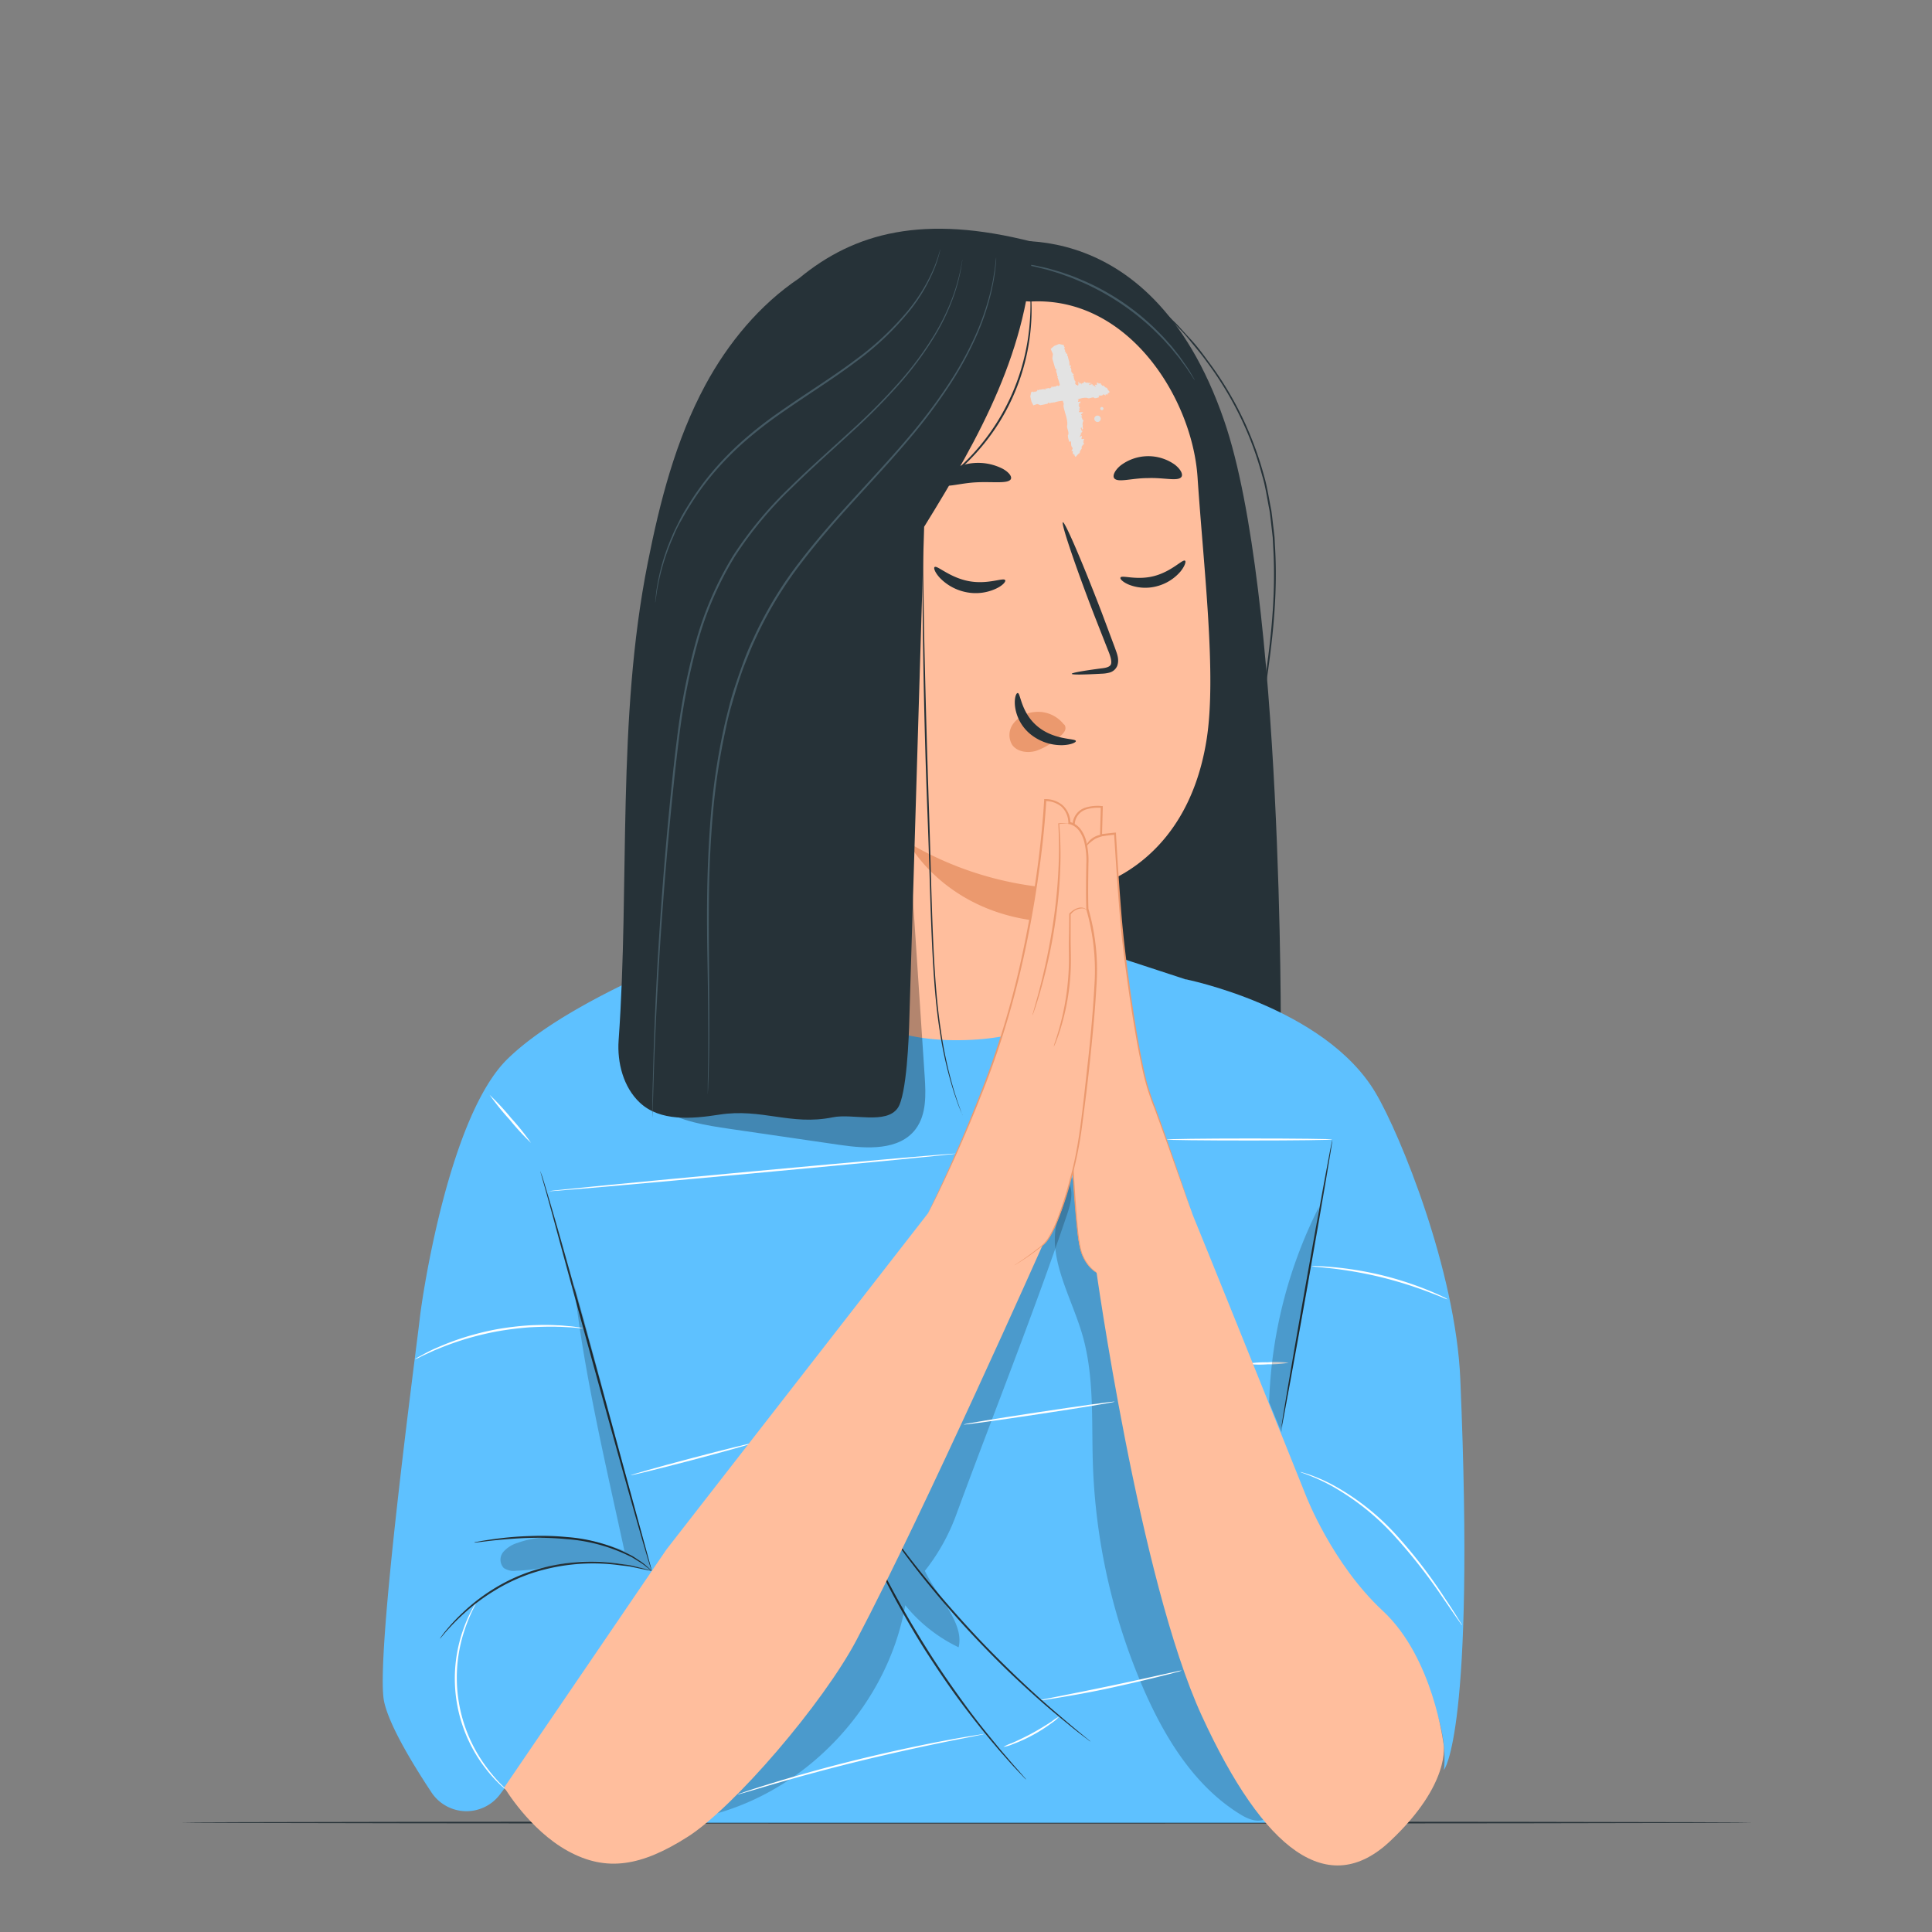 <svg xmlns="http://www.w3.org/2000/svg" viewBox="0 0 500 500"><rect x="0" y="0" width="500" height="500" fill="#808080" stroke="none"/><g id="freepik--Table--inject-184"><path d="M453.63,471.68c0,.15-91.08.26-203.41.26s-203.44-.11-203.44-.26,91.07-.26,203.44-.26S453.63,471.54,453.63,471.68Z" style="fill:#263238"></path></g><g id="freepik--Character--inject-184"><path d="M254.37,63.36s42.7-11.9,62.45,45.52c15.34,44.59,14.65,160,14.65,160s-61.49-1-63.42-.51S254.37,63.36,254.37,63.36Z" style="fill:#263238"></path><path d="M320.49,233.5a4.57,4.57,0,0,1,0-.48c0-.34,0-.81,0-1.41,0-1.23,0-3.06.12-5.4.26-4.69.77-11.46,2-19.77s2.94-18.15,4.57-29.11,3.1-23.11,2.32-35.88l-.12-2.38-.27-2.36c-.19-1.56-.33-3.12-.57-4.66-.61-3-1-6.08-1.9-9a85.62,85.62,0,0,0-6.16-16.18,88.3,88.3,0,0,0-8.25-13.35c-1.42-2-3-3.79-4.42-5.57s-3-3.36-4.49-4.8A97.69,97.69,0,0,0,288,70.59c-1.93-1.33-3.51-2.24-4.56-2.88l-1.2-.74a4.42,4.42,0,0,1-.4-.26,3.92,3.92,0,0,1,.43.22l1.22.69c1.07.61,2.67,1.49,4.62,2.8a95.28,95.28,0,0,1,15.43,12.5c1.53,1.44,2.95,3.13,4.52,4.8s3,3.56,4.47,5.58A87.41,87.41,0,0,1,327.09,123c.86,2.9,1.3,6,1.91,9,.24,1.55.38,3.12.58,4.69q.14,1.17.27,2.37l.12,2.39c.78,12.83-.74,25-2.36,36s-3.49,20.79-4.68,29.09-1.81,15-2.13,19.73c-.12,2.34-.15,4.16-.21,5.39,0,.6,0,1.07-.07,1.41S320.49,233.5,320.49,233.5Z" style="fill:#263238"></path><path d="M309.2,98.36a3.35,3.35,0,0,1-.35-.45l-.9-1.36c-.39-.6-.86-1.32-1.47-2.12s-1.24-1.75-2.07-2.71l-1.26-1.54c-.43-.53-.94-1-1.43-1.6-1-1.12-2.13-2.21-3.32-3.38a65.14,65.14,0,0,0-18-12c-1.54-.65-3-1.3-4.4-1.77-.7-.25-1.37-.52-2-.72l-1.9-.58c-1.2-.39-2.33-.62-3.3-.87s-1.82-.43-2.52-.55l-1.6-.33a2.28,2.28,0,0,1-.55-.15,3,3,0,0,1,.57,0l1.62.23a25.1,25.1,0,0,1,2.54.46c1,.23,2.12.43,3.34.81l1.92.55c.66.19,1.34.45,2.05.69,1.42.46,2.89,1.1,4.44,1.75a62.16,62.16,0,0,1,18.11,12.12c1.19,1.19,2.34,2.3,3.31,3.44.49.57,1,1.09,1.42,1.63l1.24,1.57c.81,1,1.43,2,2,2.78a25.52,25.52,0,0,1,1.41,2.17l.82,1.41A2,2,0,0,1,309.2,98.36Z" style="fill:#455a64"></path><path d="M213.39,97l42-19.61,11.31.65c25.29-1.39,41.84,25,43.22,45.42,1.58,23.59,5,51.43,2.33,68.05-5.46,34.11-31.43,38.57-31.43,38.57s4.36,26.88,5.24,38.18c1.57,20.33-17.68,20.19-38.05,20.87h0a35.78,35.78,0,0,1-36.92-33.72l-8.4-146.2A12,12,0,0,1,213.39,97Z" style="fill:#ffbe9d"></path><path d="M290,149.45c.37-.69,4.21.83,8.76-.39s7.28-4.38,7.92-3.95c.31.18,0,1.32-1.14,2.76a12,12,0,0,1-6.16,3.85,11.59,11.59,0,0,1-7.15-.38C290.5,150.63,289.76,149.76,290,149.45Z" style="fill:#263238"></path><path d="M277.37,174.39c0-.27,2.9-.79,7.64-1.41,1.2-.13,2.34-.37,2.54-1.19s-.23-2.17-.82-3.57q-1.71-4.35-3.59-9.14c-5-13-8.59-23.72-8.07-23.92s5,10.2,10,23.22l3.44,9.19c.46,1.37,1.25,2.92.64,4.72a3,3,0,0,1-2,1.77,8.68,8.68,0,0,1-2,.29C280.35,174.62,277.39,174.65,277.37,174.39Z" style="fill:#263238"></path><path d="M280.82,230.09a86.74,86.74,0,0,1-45.74-12s12.26,23.61,46.39,20.29Z" style="fill:#eb996e"></path><path d="M275.27,187.41a8.46,8.46,0,0,0-7.61-3.13,7.73,7.73,0,0,0-5.34,2.89,4.9,4.9,0,0,0-.36,5.61c1.28,1.79,3.94,2.19,6.18,1.54a17.67,17.67,0,0,0,6-3.61,5.4,5.4,0,0,0,1.34-1.4,1.57,1.57,0,0,0,0-1.75" style="fill:#eb996e"></path><path d="M263.38,179.36c.76-.05.79,5.06,5.18,8.67s9.83,3,9.87,3.75c.07.32-1.21,1-3.51,1.07a12.77,12.77,0,0,1-8.24-2.84,11.1,11.1,0,0,1-4-7.28C262.46,180.6,263,179.33,263.38,179.36Z" style="fill:#263238"></path><path d="M305.79,123.37c-.84,1.31-4.46.19-8.72.36-4.28,0-7.84,1.28-8.74,0-.4-.63.1-1.92,1.61-3.21a11.85,11.85,0,0,1,14.07-.29C305.59,121.45,306.16,122.73,305.79,123.37Z" style="fill:#263238"></path><path d="M260.13,150.13c-.46-.72-4.46,1.21-9.44.26s-8.15-4.15-8.81-3.64c-.32.22.06,1.42,1.43,2.88a13,13,0,0,0,6.92,3.66,12.45,12.45,0,0,0,7.65-1C259.64,151.44,260.36,150.45,260.13,150.13Z" style="fill:#263238"></path><path d="M243.58,125.29c1,1.09,4.61-.23,9-.46s8.19.42,9-.79c.36-.59-.28-1.69-2-2.68a14,14,0,0,0-14.53,1C243.61,123.59,243.14,124.76,243.58,125.29Z" style="fill:#263238"></path><path d="M277.69,97s0,0,0,0Z" style="fill:#e3e3e3"></path><path d="M280.06,106.51h0Z" style="fill:#e3e3e3"></path><path d="M280,108.12v0S280.08,108.13,280,108.12Z" style="fill:#e3e3e3"></path><path d="M278.88,103s0,0,0,0Z" style="fill:#e3e3e3"></path><path d="M276.78,94.21h0l0,0Z" style="fill:#e3e3e3"></path><path d="M276.88,94.22s-.08,0-.09,0-.06.09,0,.12S276.82,94.25,276.88,94.22Z" style="fill:#e3e3e3"></path><path d="M275.33,89.16h0Z" style="fill:#e3e3e3"></path><path d="M275.05,104l0,0S275,104,275.05,104Z" style="fill:#e3e3e3"></path><path d="M275.46,90l.12,0Z" style="fill:#e3e3e3"></path><path d="M280.19,106.52h0Z" style="fill:#e3e3e3"></path><path d="M280.21,109.58l-.09,0h0Z" style="fill:#e3e3e3"></path><path d="M279.43,117.14h0Z" style="fill:#e3e3e3"></path><path d="M280,111.64h0s0-.13,0-.24l-.16,0Z" style="fill:#e3e3e3"></path><path d="M276.79,114.39l.28-.25c.25.64,0,1,.33,1.53l-.07,0c-.06.1.65,0-.06,1.09h0s.08,0,0,.1l.17-.19c.09.08.25.14.29.27a.3.3,0,0,1-.14.06l.1.3-.18.13c.12.08.54,0,.34.26.28-.14.2.1.34,0l-.13.09c.06.15.19.42.35.47a6.22,6.22,0,0,1,.81-.9c0,.23.05,0,.14,0h-.08c.06-.14.24-.17.28-.24h0a.08.08,0,0,1-.08,0s-.07,0-.06,0h0c0-.05,0-.15,0-.19l.16,0c-.31-.05.35-.71.34-.84.17-.16-.1-.28,0-.46s.21-.16.32-.31-.17.06-.2,0l.19-.23c0,.11.12,0,.18,0s.24-.48-.08-.48c.11-.25.23-.27.23-.37s-.09.12-.15.13c.12-.12,0,0-.07,0-.15-.11.45-.8.1-.78h.07c-.26,0-.5.11-.65,0l.1-.08-.13-.08a.19.19,0,0,1,.18-.06c-.15-.14,0-.38,0-.58l-.66.32c.14-.18.41-.53.18-.52l.22-.14c.38-.39-.23-.19-.12-.34l.22-.2,0,.16a2.07,2.07,0,0,1,.31-.42h0l0,0v0a.23.23,0,0,1-.25-.18c0-.17-.2-.26,0-.56l-.27,0,.12-.22.2,0c0,.19.16.54.22.78l.09,0c0-.14-.14-.29-.14-.39s.22-.21.38-.14l-.22-.06a1.44,1.44,0,0,1,0-1l-.09.06c-.08-.08-.16-.17,0-.23a1.18,1.18,0,0,1,.27-.88h-.25c0-.07.35-.23,0-.2l-.13-.12c0-.09-.15-.11,0-.24h0l0,0h0c.07-.21-.22,0-.12-.21s-.32,0-.29-.14l.33-.17c.16-.24-.2-.21-.25-.5a.7.7,0,0,1,.66-.24c-.34-.06-.22,0-.4-.15a.45.45,0,0,1,.28,0c.12-.17-.14-.07-.15-.18a4.23,4.23,0,0,1-.67,0l-.07.06c-.15-.1-.24-.21-.14-.37l.12,0-.09-.14.16,0-.09-.2,0,0s-.12-.19-.05-.3l.09,0c.22-.31-.18-.45-.27-.75h.19c.16-.13-.28,0-.22-.11l.22,0c-.31,0,0-.15.13-.25l-.28.09,0-.15c.06-.17.34-.17.5-.17l-.25-.06.25-.08c-.31,0,0-.08-.15-.19.09,0,.15,0,.18-.06l-.4-.15.19.1-.38.06c-.3-.08,0-.2-.12-.28l.13,0c-.12-.14,0-.18.09-.29s-.15.1-.21,0,.12-.06.15-.11c-.25,0-.4,0-.3-.18h.09c-.05,0-.11,0-.06-.08l.28,0-.28,0c.06-.08-.16-.13,0-.16l.06,0,0-.48.22-.05c-.31,0,.06-.27-.31-.18.19-.13-.21-.31.22-.34,0-.31-.47-.39-.34-.8.33-.2.14-.54.13-.78-.25-.43-.45-.7-.66-1.14.44-.39-.33-.66-.11-1l-.22,0c.27-.27-.18-.49.06-.84l-.15-.09s0,0-.16.07c.07-.1-.08-.24.18-.28h0c.25,0-.18-.21,0-.35l-.26.11,0-.17.06,0c-.75-.52,0-1-.65-1.51.31,0-.19-.09.13-.17.37-.25-.15-.27-.29-.38h-.06v-.23c.43,0-.38-.09,0,0,.16-.66-.33-1.35-.35-2.06l-.09,0c0-.17-.2-.35-.07-.52s-.33-.22-.36-.27c-.22-.1.11-.32.11-.25-.09-.14-.5-.19-.39-.44.33-.16-.48-.5-.09-.6h0c.21-.34-.32-.48-.14-.83h.05l-1.32-.3-1.25.5-.92.77.57,1.32-.14,1.2.77,2.64.33.13c-.39.64.36,1.18.12,1.83l.26,0c.05.16-.11.18-.15.23a16.69,16.69,0,0,1,1,4.36c-.14.16,0,.54-.12.68a2,2,0,0,1,.55,1.28h0l.09.2a.09.09,0,0,1-.07,0c.27.19.12.6.09.91h0c.28,1.67,1.05,3.13,1,4.85-.28.84.46,1.64.26,2.58C276.15,112.5,276.64,114.26,276.79,114.39Z" style="fill:#e3e3e3"></path><path d="M277.56,117h0C277.45,117,277.49,117,277.56,117Z" style="fill:#e3e3e3"></path><polygon points="279.89 112.77 279.89 112.78 280.03 112.72 279.89 112.77" style="fill:#e3e3e3"></polygon><path d="M280.38,115.15c0-.11,0-.11-.05-.09A.09.09,0,0,0,280.38,115.15Z" style="fill:#e3e3e3"></path><path d="M277.9,117.82c0,.06.06,0,.13,0l0-.09S277.92,117.78,277.9,117.82Z" style="fill:#e3e3e3"></path><path d="M279.33,117.36h.09A.06.06,0,0,0,279.33,117.36Z" style="fill:#e3e3e3"></path><path d="M272.28,100.09s0,0,0,0Z" style="fill:#e3e3e3"></path><path d="M279,98.83h0v0Z" style="fill:#e3e3e3"></path><path d="M280.07,99h0S280.07,99,280.07,99Z" style="fill:#e3e3e3"></path><path d="M276.52,99.64s0,0,0,0S276.51,99.64,276.52,99.64Z" style="fill:#e3e3e3"></path><path d="M270.33,100.62h0l0,0Z" style="fill:#e3e3e3"></path><path d="M270.34,100.53a.07.07,0,0,1,0,.09c0,.07.06.07.08,0S270.36,100.59,270.34,100.53Z" style="fill:#e3e3e3"></path><path d="M266.77,101.32v0S266.77,101.3,266.77,101.32Z" style="fill:#e3e3e3"></path><path d="M277.14,103.53l0,0A0,0,0,0,0,277.14,103.53Z" style="fill:#e3e3e3"></path><path d="M267.35,101.32v-.13A.45.45,0,0,0,267.35,101.32Z" style="fill:#e3e3e3"></path><path d="M279,98.7v0Z" style="fill:#e3e3e3"></path><path d="M281.08,99a.3.3,0,0,0,0,.1h0Z" style="fill:#e3e3e3"></path><path d="M286.37,100.31a.09.09,0,0,0,0,0v.09S286.37,100.33,286.37,100.31Z" style="fill:#e3e3e3"></path><path d="M282.52,99.33v0s-.09,0-.17,0v.15Z" style="fill:#e3e3e3"></path><path d="M284.49,102.74l-.19-.29c.45-.2.71.08,1.08-.22v.07c.07.06,0-.64.76.13v0s0-.07.07,0l-.14-.17c.06-.09.1-.25.18-.28a.33.33,0,0,1,.05.15l.21-.08.09.19c.06-.12,0-.54.18-.33-.11-.28.06-.19,0-.33l.07.13c.1,0,.29-.15.32-.31a6.29,6.29,0,0,1-.65-.87c.16.06,0,0,0-.14v.08c-.1-.06-.12-.25-.18-.29a.07.07,0,0,1,0,.05v0a.11.11,0,0,1,0,.08s0,.07,0,.06v0s-.11,0-.14,0l0-.15c0,.3-.5-.4-.59-.39-.12-.19-.2.07-.32,0s-.12-.22-.23-.34.05.18,0,.19l-.16-.19c.08,0,0-.12,0-.18s-.34-.27-.33,0c-.18-.12-.2-.25-.26-.26s.08.1.09.17c-.08-.13,0,0,0,.06s-.57-.5-.54-.16v-.06a2.54,2.54,0,0,1,0,.65l-.06-.11-.05.12a.25.25,0,0,1,0-.18c-.09.13-.26,0-.4,0l.23.67c-.13-.15-.38-.44-.37-.22l-.1-.22c-.28-.42-.13.21-.23.09l-.15-.24h.11a1.62,1.62,0,0,1-.29-.34h0a.06.06,0,0,1,0,0h0c0,.13,0,.22-.12.22s-.18.18-.4-.06v.26l-.15-.14,0-.2c.13,0,.37-.12.54-.15v-.1c-.1,0-.2.12-.27.11a.49.49,0,0,1-.11-.38l0,.2a.75.75,0,0,1-.72-.11l.05.1c-.06.07-.12.14-.16,0a.79.79,0,0,1-.62-.35V99c-.05,0-.16-.36-.14,0l-.08.12c-.06,0-.08.13-.17,0h0v0c-.15-.09,0,.22-.14.1s0,.32-.1.27l-.13-.34c-.16-.18-.14.17-.34.2a.93.93,0,0,1-.17-.67c0,.33,0,.21-.11.38a.67.67,0,0,1,0-.28c-.12-.14-.05.13-.13.13a3.83,3.83,0,0,1,0,.67l0,.07c-.06.14-.14.21-.25.1l0-.12-.09.08,0-.16-.14.07,0,0s-.14.09-.21,0v-.09c-.22-.25-.32.13-.53.18v-.18c-.1-.17,0,.28-.09.2l0-.22c0,.3-.11,0-.17-.15l.06.28-.11,0c-.12-.09-.11-.36-.11-.52l-.05.24-.05-.25c0,.3-.06,0-.13.13,0-.1,0-.15,0-.19l-.11.38.07-.17,0,.37c-.06.3-.14,0-.19.09l0-.11c-.1.1-.13-.06-.2-.13s.07.17,0,.22,0-.13-.07-.17c0,.25,0,.4-.13.29a.34.34,0,0,1,0-.09s0,.1-.05,0l0-.28,0,.27c0-.07-.09.14-.1,0V99.6l-.33,0,0-.22c0,.31-.19-.1-.13.28-.09-.2-.22.18-.24-.25-.21,0-.27.42-.55.24-.14-.35-.38-.2-.55-.21-.3.19-.49.35-.8.51-.26-.48-.47.24-.72,0l0,.21c-.18-.3-.35.12-.58-.16a.52.52,0,0,1-.07.13.39.39,0,0,1,.05.17c-.07-.08-.17,0-.2-.21v0c0-.26-.15.14-.24-.07l.07.27-.12,0,0-.06c-.39.67-.71-.17-1.08.44,0-.3-.06.17-.11-.16s-.19.12-.27.24,0,0,0,.06l-.16,0c0-.42-.07.36,0,0-.45-.26-.94.13-1.44,0l0,.1c-.13,0-.26.15-.38,0s-.16.3-.19.32c-.08.19-.22-.16-.17-.15s-.16.46-.33.32c-.09-.35-.36.4-.41,0v0c-.23-.25-.35.25-.58,0v-.05l-.26,1.25.29,1.31.5,1,1-.36.84.32,1.88-.4.1-.31c.45.47.85-.19,1.3.13l0-.26c.12,0,.13.13.16.17a8.56,8.56,0,0,1,3.1-.48c.11.16.38,0,.47.19a1,1,0,0,1,.91-.4v0l.14-.07s0,.05,0,.07c.13-.25.42-.06.63,0v0c1.18-.11,2.21-.73,3.42-.53.6.35,1.15-.31,1.82-.05C283.16,103.24,284.39,102.88,284.49,102.74Z" style="fill:#e3e3e3"></path><path d="M286.3,102.16h0C286.31,102.27,286.31,102.22,286.3,102.16Z" style="fill:#e3e3e3"></path><polygon points="283.31 99.54 283.32 99.55 283.27 99.4 283.31 99.54" style="fill:#e3e3e3"></polygon><path d="M285,99.24c-.07,0-.07,0-.06,0A.05.05,0,0,0,285,99.24Z" style="fill:#e3e3e3"></path><path d="M286.88,101.87s0-.06,0-.13l-.07,0S286.86,101.85,286.88,101.87Z" style="fill:#e3e3e3"></path><path d="M286.53,100.42v-.08S286.52,100.39,286.53,100.42Z" style="fill:#e3e3e3"></path><path d="M284,107.55a.83.83,0,1,1-.27.06" style="fill:#e0e0e0"></path><path d="M285.23,105.34a.41.41,0,1,1-.14,0" style="fill:#e0e0e0"></path><path d="M201.62,238.45S150.73,255,131.28,274.12c-14.84,14.58-21.86,60-22.67,67.31S97,429,99.4,440.34c1.28,6,7.08,15.7,12.27,23.54a10.85,10.85,0,0,0,17.77.45l21.81-29.48,21-28.32,5-110.63Z" style="fill:#5EC1FF"></path><path d="M306.63,253.39s36.18,7.12,49.39,29.46c6.4,10.81,20.72,46,21.91,74.12,3.89,91.6-4.24,101.1-4.24,101.1s3.09-20.57-18-36-24.34-25.95-24.34-25.95l7.71-71.78Z" style="fill:#5EC1FF"></path><path d="M201.62,238.45c.4,1.22,9.3,30.35,45,30.75s39.8-22.43,39.8-22.43l20.22,6.62L343.53,309l-2.62,162.73H146.25l-5.49-134.75,4.57-73.41Z" style="fill:#5EC1FF"></path><path d="M265.57,460.56A6.68,6.68,0,0,1,265,460l-1.64-1.73c-.72-.75-1.58-1.68-2.55-2.79s-2.1-2.34-3.28-3.77c-2.41-2.81-5.16-6.26-8.12-10.17s-6-8.33-9.09-13.08-5.77-9.42-8.13-13.71-4.31-8.25-5.87-11.61c-.81-1.67-1.47-3.21-2.07-4.55s-1.09-2.51-1.48-3.47l-.89-2.21a4.44,4.44,0,0,1-.28-.79,4.74,4.74,0,0,1,.37.75c.25.53.57,1.26,1,2.17s.92,2.1,1.55,3.43,1.31,2.86,2.14,4.51c1.6,3.33,3.62,7.25,6,11.54s5.1,8.9,8.14,13.66,6.14,9.14,9,13.08,5.65,7.37,8,10.22c1.16,1.44,2.27,2.69,3.22,3.81s1.79,2.07,2.48,2.84l1.56,1.8A3.73,3.73,0,0,1,265.57,460.56Z" style="fill:#263238"></path><path d="M282.25,450.73a8.06,8.06,0,0,1-.69-.49l-1.93-1.47c-1.67-1.28-4-3.2-6.92-5.63s-6.23-5.41-9.86-8.81-7.49-7.3-11.42-11.5-7.49-8.36-10.66-12.21-5.88-7.42-8.09-10.46-4-5.55-5.12-7.31c-.56-.84-1-1.52-1.33-2a6.59,6.59,0,0,1-.44-.73,4.41,4.41,0,0,1,.53.67l1.41,2c1.2,1.72,3,4.19,5.24,7.2s5,6.54,8.17,10.38,6.77,7.95,10.67,12.16,7.78,8.06,11.37,11.5,6.92,6.43,9.77,8.88,5.18,4.42,6.81,5.75l1.87,1.55A3.78,3.78,0,0,1,282.25,450.73Z" style="fill:#263238"></path><g style="opacity:0.2"><path d="M184.49,469.59c25-6.61,45.3-28.65,49.79-54.15a40,40,0,0,0,13.81,10.88c1.6-6.48-6-13.69-8.73-19.79a52.32,52.32,0,0,0,8.08-14.43c9.44-25.67,19.92-51.79,28.69-77.7.91-2.69,1.78-5.74.49-8.27s-5.77-3.16-6.67-.47Z"></path></g><g style="opacity:0.2"><path d="M329.31,462.38c-12-54.95-32.43-107.63-52.79-160.06l-2.37,12c-3.83,9.94,2.77,20.47,5.83,30.67,3.29,10.92,2.48,22.59,2.86,34A159.68,159.68,0,0,0,296,437.21c5.55,12.69,13.2,25.11,25,32.35,1.95,1.2,4.42,2.25,6.45,1.18C330.21,469.29,330,465.38,329.31,462.38Z"></path></g><path d="M168.71,406.53s-.05-.08-.11-.25l-.28-.77c-.24-.68-.53-1.69-.93-3-.78-2.6-1.87-6.38-3.2-11.06-2.65-9.35-6.24-22.29-10.18-36.58s-7.46-27.22-10-36.63-4.21-15.16-4.21-15.16a1,1,0,0,1,.11.26l.29.76c.25.68.54,1.69.94,3,.79,2.6,1.89,6.38,3.22,11,2.66,9.35,6.26,22.29,10.2,36.59Z" style="fill:#263238"></path><path d="M168.71,406.53s-.16-.08-.42-.27l-1.11-.84a14,14,0,0,0-1.8-1.27l-1.17-.72-.64-.4-.71-.34a44.16,44.16,0,0,0-16.23-4.37,75,75,0,0,0-9.31-.31c-2.87.06-5.45.27-7.61.46s-3.91.42-5.12.56l-1.39.17a1.66,1.66,0,0,1-.49,0,1.78,1.78,0,0,1,.47-.13l1.38-.26c1.2-.2,2.94-.47,5.11-.73s4.75-.48,7.63-.56a68.62,68.62,0,0,1,9.38.26A42.49,42.49,0,0,1,163,402.36l.71.37.64.41,1.16.77a13.26,13.26,0,0,1,1.77,1.35l1.05.92A2.19,2.19,0,0,1,168.71,406.53Z" style="fill:#263238"></path><path d="M344.83,294.89c.14,0-2.7,16.75-6.35,37.35s-6.72,37.29-6.86,37.26,2.7-16.74,6.35-37.35S344.69,294.87,344.83,294.89Z" style="fill:#263238"></path><g style="opacity:0.3"><path d="M239.31,278.59,235.89,227l-65.2,59.76c5.37,3.47,11.92,4.47,18.25,5.4l28.54,4.16c6.9,1,15.23,1.47,19.46-4.07C239.8,288.46,239.62,283.29,239.31,278.59Z"></path></g><g style="opacity:0.2"><path d="M148.61,332.5c2.19,21.54,8.43,47.75,13,68.91-8.94-3.68-20.23-4.86-27.61-2.13a7.85,7.85,0,0,0-3.78,2.4,3.15,3.15,0,0,0,.15,4.12,4.67,4.67,0,0,0,3.26.7c11.79-.38,14.61-5.3,35.06,0-6.81-24.28-13.29-49.74-20.1-74"></path></g><path d="M150.89,343.74a10.62,10.62,0,0,1-1.77-.1c-.57-.05-1.26-.11-2.07-.15s-1.72-.11-2.74-.12c-2-.07-4.46,0-7.14.13a81.79,81.79,0,0,0-8.67,1.09,79.72,79.72,0,0,0-8.48,2.09c-2.57.81-4.84,1.64-6.71,2.44-1,.37-1.78.77-2.52,1.1s-1.37.62-1.88.88a9.27,9.27,0,0,1-1.62.72,12.68,12.68,0,0,1,1.53-.9c.5-.29,1.11-.62,1.84-1s1.56-.78,2.5-1.17a67.82,67.82,0,0,1,6.71-2.55,73.28,73.28,0,0,1,8.54-2.16,77.34,77.34,0,0,1,8.73-1.05c2.7-.13,5.14-.13,7.18,0,1,0,1.94.14,2.75.2s1.51.15,2.07.24A12.5,12.5,0,0,1,150.89,343.74Z" style="fill:#fff"></path><path d="M131.33,463.44s-.16-.09-.44-.32-.69-.56-1.18-1a35.52,35.52,0,0,1-3.89-4.25,38,38,0,0,1-5.95-36.1,35,35,0,0,1,2.32-5.27c.31-.61.61-1.05.79-1.36a2.14,2.14,0,0,1,.31-.45s-.32.68-.92,1.9a41.54,41.54,0,0,0-2.15,5.3,38.79,38.79,0,0,0,5.9,35.75,41,41,0,0,0,3.73,4.33C130.81,462.9,131.36,463.41,131.33,463.44Z" style="fill:#fff"></path><path d="M247.44,298.55c0,.14-23.6,2.44-52.73,5.13s-52.76,4.76-52.77,4.62,23.59-2.44,52.73-5.14S247.42,298.41,247.44,298.55Z" style="fill:#fff"></path><path d="M194.69,373.51c0,.13-7,2.1-15.68,4.39s-15.78,4-15.81,3.9,7-2.11,15.68-4.4S194.65,373.37,194.69,373.51Z" style="fill:#fff"></path><path d="M288.52,362.74c0,.15-8.73,1.59-19.54,3.22s-19.6,2.85-19.62,2.71,8.72-1.59,19.54-3.22S288.5,362.6,288.52,362.74Z" style="fill:#fff"></path><path d="M333.52,352.68a29.42,29.42,0,0,1-5.44.4,27.92,27.92,0,0,1-5.45-.12,29.42,29.42,0,0,1,5.44-.4A27.92,27.92,0,0,1,333.52,352.68Z" style="fill:#fff"></path><path d="M374.68,336.29a8.26,8.26,0,0,1-1.35-.5c-.85-.35-2.1-.84-3.64-1.43a108,108,0,0,0-12.29-3.83,106.4,106.4,0,0,0-12.68-2.26c-1.64-.19-3-.32-3.89-.4a7.5,7.5,0,0,1-1.43-.19,8,8,0,0,1,1.44,0c.93,0,2.27.09,3.92.23A87.86,87.86,0,0,1,357.52,330a86.43,86.43,0,0,1,12.31,4c1.53.63,2.75,1.18,3.58,1.59A6.39,6.39,0,0,1,374.68,336.29Z" style="fill:#fff"></path><path d="M254.71,448.76a4.66,4.66,0,0,1-.65.17l-1.87.38-6.91,1.37c-5.83,1.18-13.86,2.9-22.67,5.05s-16.73,4.35-22.44,6l-6.76,2-1.84.52a2.68,2.68,0,0,1-.65.15,2.78,2.78,0,0,1,.62-.25l1.81-.62c1.58-.53,3.87-1.26,6.71-2.13,5.69-1.74,13.61-4,22.43-6.15s16.87-3.82,22.72-4.91c2.93-.54,5.3-.95,6.94-1.21l1.9-.29A2.73,2.73,0,0,1,254.71,448.76Z" style="fill:#fff"></path><path d="M274.13,444.24a9.31,9.31,0,0,1-1.84,1.59,40.94,40.94,0,0,1-10.28,5.6,9.84,9.84,0,0,1-2.33.68,12.38,12.38,0,0,1,2.19-1c1.37-.6,3.24-1.46,5.24-2.55s3.73-2.18,5-3A14,14,0,0,1,274.13,444.24Z" style="fill:#fff"></path><path d="M305.84,432.31a6.83,6.83,0,0,1-1.4.45c-.91.26-2.23.61-3.87,1-3.27.83-7.81,1.89-12.85,3s-9.63,1.91-13,2.47c-1.67.28-3,.5-3.95.63a8.71,8.71,0,0,1-1.46.15,7.14,7.14,0,0,1,1.42-.35l3.92-.79c3.31-.65,7.88-1.56,12.92-2.62s9.59-2.06,12.88-2.8l3.9-.85A8.52,8.52,0,0,1,305.84,432.31Z" style="fill:#fff"></path><path d="M344.83,294.89c0,.15-9.62.27-21.48.27s-21.49-.11-21.49-.25,9.62-.27,21.49-.27S344.83,294.75,344.83,294.89Z" style="fill:#fff"></path><path d="M168.71,406.53a2.57,2.57,0,0,1-.62-.08l-1.76-.35-2.76-.58c-1.08-.23-2.33-.31-3.7-.5a51,51,0,0,0-21.33,1.83,46.66,46.66,0,0,0-10.77,4.94,50.66,50.66,0,0,0-7.75,5.82,59.7,59.7,0,0,0-4.6,4.67c-.51.58-.88,1.06-1.16,1.36a3.18,3.18,0,0,1-.42.46s.1-.19.34-.52.59-.83,1.09-1.43a49.2,49.2,0,0,1,4.5-4.81,48.24,48.24,0,0,1,7.75-6,46.11,46.11,0,0,1,10.86-5,49.66,49.66,0,0,1,21.54-1.7c1.37.22,2.63.33,3.7.58l2.76.67,1.73.44A4,4,0,0,1,168.71,406.53Z" style="fill:#263238"></path><g style="opacity:0.2"><path d="M328.45,362.91l3.17,7.76c3.27-20.78,7.21-37.32,9.72-58.31A120.36,120.36,0,0,0,328.45,362.91Z"></path></g><path d="M378.41,420.64a2.13,2.13,0,0,1-.38-.47c-.26-.37-.58-.84-1-1.41-.88-1.28-2.09-3.05-3.58-5.2a142,142,0,0,0-12.83-16.34,65,65,0,0,0-16.24-12.8,50.81,50.81,0,0,0-5.71-2.64c-.68-.28-1.24-.45-1.6-.6a2.17,2.17,0,0,1-.55-.24,3.25,3.25,0,0,1,.58.14c.38.12.94.26,1.64.51a43.93,43.93,0,0,1,5.82,2.51A62.51,62.51,0,0,1,361,396.86a127.86,127.86,0,0,1,12.76,16.49c1.48,2.22,2.65,4,3.44,5.3l.91,1.46A3.61,3.61,0,0,1,378.41,420.64Z" style="fill:#fff"></path><path d="M137.43,295.79a66,66,0,0,1-5.56-6.05,65.71,65.71,0,0,1-5.16-6.39,64.44,64.44,0,0,1,5.56,6A63,63,0,0,1,137.43,295.79Z" style="fill:#fff"></path><path d="M267.28,62.61c-28.3-7.27-46.21-2.38-60.46,9.4-10.21,6.85-18.41,16.77-24.29,27.66-7.69,14.27-11.76,30.18-14.91,46.08-8.06,40.57-4.61,82.62-7.52,123.48-.41,5.8,1.24,12.15,5.48,16.13,5.25,4.92,13.46,4.22,20.56,3.11,11-1.72,18.51,2.9,29.37.69,5.16-1.06,13.8,1.93,16.82-2.4,2.34-3.34,2.9-18.68,3-22.76l3.84-127.67C253.6,113,266.4,90.17,267.28,62.61Z" style="fill:#263238"></path><path d="M231.36,131.72a3.43,3.43,0,0,1,.66-.33c.44-.22,1.1-.47,1.92-.89a56.44,56.44,0,0,0,32.47-46,58.63,58.63,0,0,0,.24-7.75c0-.92-.09-1.63-.1-2.11a4.17,4.17,0,0,1,0-.74,3.32,3.32,0,0,1,.11.73c.05.48.16,1.19.2,2.11a51.46,51.46,0,0,1-.07,7.8A55.3,55.3,0,0,1,240.92,127a52.12,52.12,0,0,1-6.89,3.65c-.84.38-1.52.61-2,.79A3.78,3.78,0,0,1,231.36,131.72Z" style="fill:#263238"></path><path d="M249.12,288.69a2.31,2.31,0,0,1-.17-.37l-.44-1.1c-.19-.49-.44-1.08-.7-1.8l-.86-2.5a104,104,0,0,1-3.79-16.39c-2.22-14.08-2.26-33.75-3.11-55.38s-1.17-41.28-1.29-55.48c-.06-7.1-.06-12.84,0-16.82,0-2,0-3.49,0-4.57,0-.5,0-.89,0-1.19a2.12,2.12,0,0,1,0-.4,3.15,3.15,0,0,1,0,.4c0,.3,0,.69,0,1.19,0,1.08,0,2.61.06,4.57.05,4,.12,9.74.21,16.82.21,14.19.72,33.8,1.44,55.46s.84,41.3,3,55.35a108.45,108.45,0,0,0,3.61,16.38c.31.94.58,1.77.81,2.5l.66,1.82c.16.48.3.85.39,1.12A2.15,2.15,0,0,1,249.12,288.69Z" style="fill:#263238"></path><path d="M168.84,289.24s0-.22,0-.64,0-1.06,0-1.87c0-1.64,0-4.07.12-7.19.15-6.24.42-15.27,1-26.42s1.47-24.41,2.82-39.11c.69-7.35,1.43-15.06,2.44-23a170.84,170.84,0,0,1,4.72-24.43,87.17,87.17,0,0,1,9.82-22.83,99.58,99.58,0,0,1,14.82-17.8c5.27-5.18,10.55-9.79,15.38-14.24a160.61,160.61,0,0,0,12.85-12.92,86.65,86.65,0,0,0,8.93-12.06,57.28,57.28,0,0,0,4.92-10.21,52.16,52.16,0,0,0,1.94-6.9c.15-.8.26-1.41.34-1.84s.13-.62.13-.62,0,.21-.08.63-.16,1-.29,1.85a46.66,46.66,0,0,1-1.85,6.94A56.35,56.35,0,0,1,242,86.85,85.9,85.9,0,0,1,233.09,99a160.73,160.73,0,0,1-12.84,13c-4.82,4.46-10.09,9.09-15.34,14.27A99.32,99.32,0,0,0,190.19,144a86.54,86.54,0,0,0-9.75,22.7A171.87,171.87,0,0,0,175.73,191c-1,8-1.77,15.67-2.47,23-1.38,14.69-2.31,27.95-2.93,39.09s-1,20.17-1.17,26.41c-.09,3.1-.17,5.52-.22,7.18,0,.81-.05,1.43-.06,1.87S168.84,289.24,168.84,289.24Z" style="fill:#455a64"></path><path d="M183.17,283.34s0-.2,0-.61,0-1,0-1.81c0-1.58.08-3.92.11-6.94.07-6,0-14.75-.19-25.53s-.29-23.63.91-37.86a171.28,171.28,0,0,1,3.33-22.13c.39-1.9.91-3.79,1.38-5.71s1.06-3.82,1.7-5.73,1.3-3.81,2-5.72,1.49-3.81,2.37-5.67a100.63,100.63,0,0,1,12.41-20.56c4.73-6.17,9.75-11.74,14.56-17s9.41-10.23,13.49-15.07a138.51,138.51,0,0,0,10.55-14.08,87.6,87.6,0,0,0,6.92-12.75,67.17,67.17,0,0,0,3.54-10.36c.34-1.47.66-2.76.82-3.91s.38-2.11.44-2.9l.21-1.79c.05-.41.09-.61.09-.61s0,.21,0,.61-.08,1-.15,1.8-.21,1.77-.39,2.91-.46,2.46-.79,3.94A65.71,65.71,0,0,1,253,86.29a88.12,88.12,0,0,1-6.88,12.83,137.6,137.6,0,0,1-10.53,14.16c-4.07,4.87-8.67,9.85-13.47,15.11s-9.8,10.84-14.51,17a101.06,101.06,0,0,0-12.34,20.46c-.87,1.86-1.6,3.77-2.36,5.64s-1.39,3.79-2,5.7-1.14,3.82-1.69,5.7-1,3.8-1.38,5.69a171.89,171.89,0,0,0-3.35,22.06c-1.23,14.19-1.08,27.05-1,37.82s.15,19.51,0,25.54c-.06,3-.13,5.35-.21,6.94,0,.78-.06,1.38-.08,1.8S183.17,283.34,183.17,283.34Z" style="fill:#455a64"></path><path d="M169.59,155.94a1,1,0,0,1,0-.31c0-.24.05-.54.08-.92.08-.8.19-2,.48-3.51a55.07,55.07,0,0,1,3.78-12.45c.51-1.28,1.2-2.55,1.85-3.91s1.45-2.7,2.32-4.07a69.1,69.1,0,0,1,6-8.39,78.13,78.13,0,0,1,7.95-8.19,103.36,103.36,0,0,1,9.65-7.56c6.87-4.83,13.68-9,19.48-13.37a75.16,75.16,0,0,0,14-13.12,45.22,45.22,0,0,0,6.63-11.09c.55-1.43.95-2.55,1.17-3.33l.27-.88a1.21,1.21,0,0,1,.11-.29,1.29,1.29,0,0,1-.06.31c-.06.23-.13.52-.22.89a33.1,33.1,0,0,1-1.09,3.37,43.74,43.74,0,0,1-6.52,11.25,74.28,74.28,0,0,1-14,13.28c-5.81,4.39-12.62,8.59-19.47,13.4a105.88,105.88,0,0,0-9.61,7.52,78.27,78.27,0,0,0-7.92,8.12,68.48,68.48,0,0,0-6,8.31c-.88,1.35-1.6,2.73-2.34,4s-1.35,2.6-1.86,3.87a57.42,57.42,0,0,0-3.92,12.34c-.32,1.5-.46,2.68-.57,3.48-.06.38-.11.68-.14.91A2.38,2.38,0,0,1,169.59,155.94Z" style="fill:#455a64"></path><path d="M172.48,401l67.68-87L270,321.86s-30.7,69.06-48.27,102.46c-8.65,16.46-31.78,43.43-43.76,51.05s-21,9.16-31,3.67-16.46-16.47-16.46-16.47L172.48,401Z" style="fill:#ffbe9d"></path><path d="M285.16,330s-4.52-1.08-5.81-7.75-2.48-33.78-2.48-33.78l1-75s-.24-5.23,7.29-4.58l-.2,7.28,3.63-.4s1.08,19.15,2.16,28.4,4.09,32.06,7.1,39.8S308.51,314,308.51,314" style="fill:#ffbe9d"></path><path d="M308.51,314s-.07-.15-.18-.46l-.51-1.39-1.9-5.39c-1.67-4.68-4.05-11.51-7.18-20a60.24,60.24,0,0,1-2.29-6.73c-.64-2.39-1.16-4.92-1.69-7.55-1-5.25-1.92-10.93-2.77-16.95s-1.69-12.37-2.22-19-1-13.6-1.44-20.77l.29.24-3.63.41-.3,0v-.3c.06-2.3.13-4.78.2-7.28l.23.26a10.36,10.36,0,0,0-4,.38,4.24,4.24,0,0,0-2.79,2.77,4.44,4.44,0,0,0-.19,1.46l0,1.55c0,1,0,2.06,0,3.08q0,3.07-.09,6.12c-.05,4-.11,8-.16,11.94-.11,7.84-.22,15.4-.32,22.59s-.2,14-.3,20.45q-.06,4.8-.12,9.25.21,4.46.41,8.54c.28,5.43.57,10.35.89,14.66.17,2.16.32,4.16.51,6a40.23,40.23,0,0,0,.72,5,10.35,10.35,0,0,0,3.44,5.9,7.56,7.56,0,0,0,1.53.95c.38.17.58.24.58.24a2.67,2.67,0,0,1-.6-.19,7.06,7.06,0,0,1-1.58-.92,10.38,10.38,0,0,1-3.57-5.93,40.75,40.75,0,0,1-.76-5c-.21-1.84-.38-3.85-.56-6-.35-4.31-.66-9.23-1-14.66q-.21-4.08-.44-8.54c0-3,.06-6.07.09-9.27.08-6.4.16-13.24.25-20.44s.19-14.75.29-22.59q.07-5.86.15-11.95,0-3,.09-6.11c0-1,0-2,0-3.09l0-1.55a4.67,4.67,0,0,1,.21-1.61,4.73,4.73,0,0,1,3.12-3.11,10.64,10.64,0,0,1,4.24-.4h.24v.25c-.07,2.5-.14,5-.2,7.29l-.29-.27,3.63-.4.27,0,0,.27c.41,7.16.87,14.1,1.41,20.76s1.36,13,2.18,19,1.72,11.69,2.72,16.94c.51,2.62,1,5.14,1.65,7.53a62.6,62.6,0,0,0,2.25,6.7c3.09,8.48,5.41,15.33,7,20l1.82,5.41.46,1.41C308.47,313.83,308.51,314,308.51,314Z" style="fill:#eb996e"></path><path d="M240.16,314s15.55-30.34,22.35-57.12a274.38,274.38,0,0,0,8-49.79s6-.24,6.23,5.93c0,0,4.84.47,4.67,10s0,12.33,0,12.33a52.14,52.14,0,0,1,2.21,15.48c0,8.53-2,26.89-4,42.61-.93,7.07-5.55,25.42-9.58,28.74a63.61,63.61,0,0,1-7.47,5.33" style="fill:#ffbe9d"></path><path d="M262.51,327.45s.13-.1.4-.27l1.2-.79c1.05-.71,2.59-1.78,4.48-3.27a9.83,9.83,0,0,0,2.76-2.86,29.2,29.2,0,0,0,2.08-4.3A94.87,94.87,0,0,0,277,304.73c2.42-8.46,3.29-19,4.64-30.75.62-5.88,1.22-12.1,1.57-18.6a56.93,56.93,0,0,0-2.07-20v-.06c-.13-3.86-.07-7.75,0-11.71a20.23,20.23,0,0,0-.57-5.86,8.6,8.6,0,0,0-1.22-2.64,4.77,4.77,0,0,0-2.24-1.74,2.16,2.16,0,0,0-.39-.09l-.23,0V213a5.79,5.79,0,0,0-1.77-4.21,6.44,6.44,0,0,0-4.19-1.47l.25-.25c-.46,7.85-1.4,15.44-2.51,22.71s-2.47,14.23-4,20.78a223.55,223.55,0,0,1-10.73,33.87c-3.71,9.37-7.11,16.73-9.5,21.79-1.2,2.52-2.16,4.47-2.82,5.77-.33.65-.59,1.14-.77,1.49a5,5,0,0,1-.28.49l.24-.52.72-1.5c.63-1.34,1.55-3.3,2.74-5.81,2.33-5.08,5.68-12.46,9.34-21.84a226.25,226.25,0,0,0,10.6-33.84c1.49-6.55,2.82-13.49,3.94-20.75s2-14.85,2.48-22.66v-.25h.24a6.9,6.9,0,0,1,4.55,1.6,6.27,6.27,0,0,1,2,4.58l-.23-.25a2.44,2.44,0,0,1,.5.12,5.25,5.25,0,0,1,2.5,1.92,9.09,9.09,0,0,1,1.3,2.81,20.74,20.74,0,0,1,.59,6c-.05,4-.12,7.87,0,11.68v-.07a57.15,57.15,0,0,1,2.06,20.19c-.35,6.52-1,12.74-1.6,18.63s-1.32,11.44-2,16.61a99.25,99.25,0,0,1-2.78,14.18,92.24,92.24,0,0,1-3.66,11.23,28.63,28.63,0,0,1-2.13,4.33l-.63.9c-.22.28-.49.52-.72.77-.49.46-1,.83-1.49,1.21-1.92,1.48-3.47,2.52-4.54,3.2l-1.22.76C262.66,327.38,262.51,327.45,262.51,327.45Z" style="fill:#eb996e"></path><path d="M281.61,235.72a4.49,4.49,0,0,0-1.24-.62,3.79,3.79,0,0,0-3.29,1.56l0-.11c0,1.85,0,4.07,0,6.54s.15,5.28,0,8.22a59.91,59.91,0,0,1-2.36,14.07c-.51,1.75-1,3.14-1.38,4.09a9.42,9.42,0,0,1-.65,1.45,9.94,9.94,0,0,1,.45-1.51c.31-1,.77-2.37,1.23-4.13a66.64,66.64,0,0,0,2.19-14c.17-2.91,0-5.69.07-8.2s.07-4.69.09-6.54v-.07l0,0c1.17-1.26,2.64-1.82,3.61-1.52a2.27,2.27,0,0,1,.94.54C281.54,235.62,281.62,235.71,281.61,235.72Z" style="fill:#eb996e"></path><path d="M277,213.06a3.05,3.05,0,0,1-.77.06,13.35,13.35,0,0,0-2.21.15l.1-.13a94.46,94.46,0,0,1,.33,9.58,119.2,119.2,0,0,1-1.09,14.08,137.29,137.29,0,0,1-3.78,18.5c-.63,2.34-1.23,4.2-1.65,5.48l-.51,1.47a1.86,1.86,0,0,1-.22.5,3.35,3.35,0,0,1,.12-.53l.41-1.5c.37-1.3.91-3.17,1.5-5.51a162.3,162.3,0,0,0,3.62-18.48,134.09,134.09,0,0,0,1.16-14c.12-4.08,0-7.4-.13-9.55v-.11l.1,0a11.48,11.48,0,0,1,2.25,0A3.81,3.81,0,0,1,277,213.06Z" style="fill:#eb996e"></path><path d="M281.06,219.09c-.06,0,0-.4.38-.9a5.07,5.07,0,0,1,1.75-1.57,5.14,5.14,0,0,1,2.26-.64c.6,0,1,.1,1,.16a13.2,13.2,0,0,0-3,.94A12.65,12.65,0,0,0,281.06,219.09Z" style="fill:#eb996e"></path><path d="M283.58,327.86S294.82,408.75,311,444s32.82,47.48,48.75,32.5,13.84-25.11,13.84-25.11-2.61-22.33-15.72-34.5S338,387.13,338,387.13s-35.59-88.78-35.94-88.58L282.7,305.6Z" style="fill:#ffbe9d"></path></g></svg>